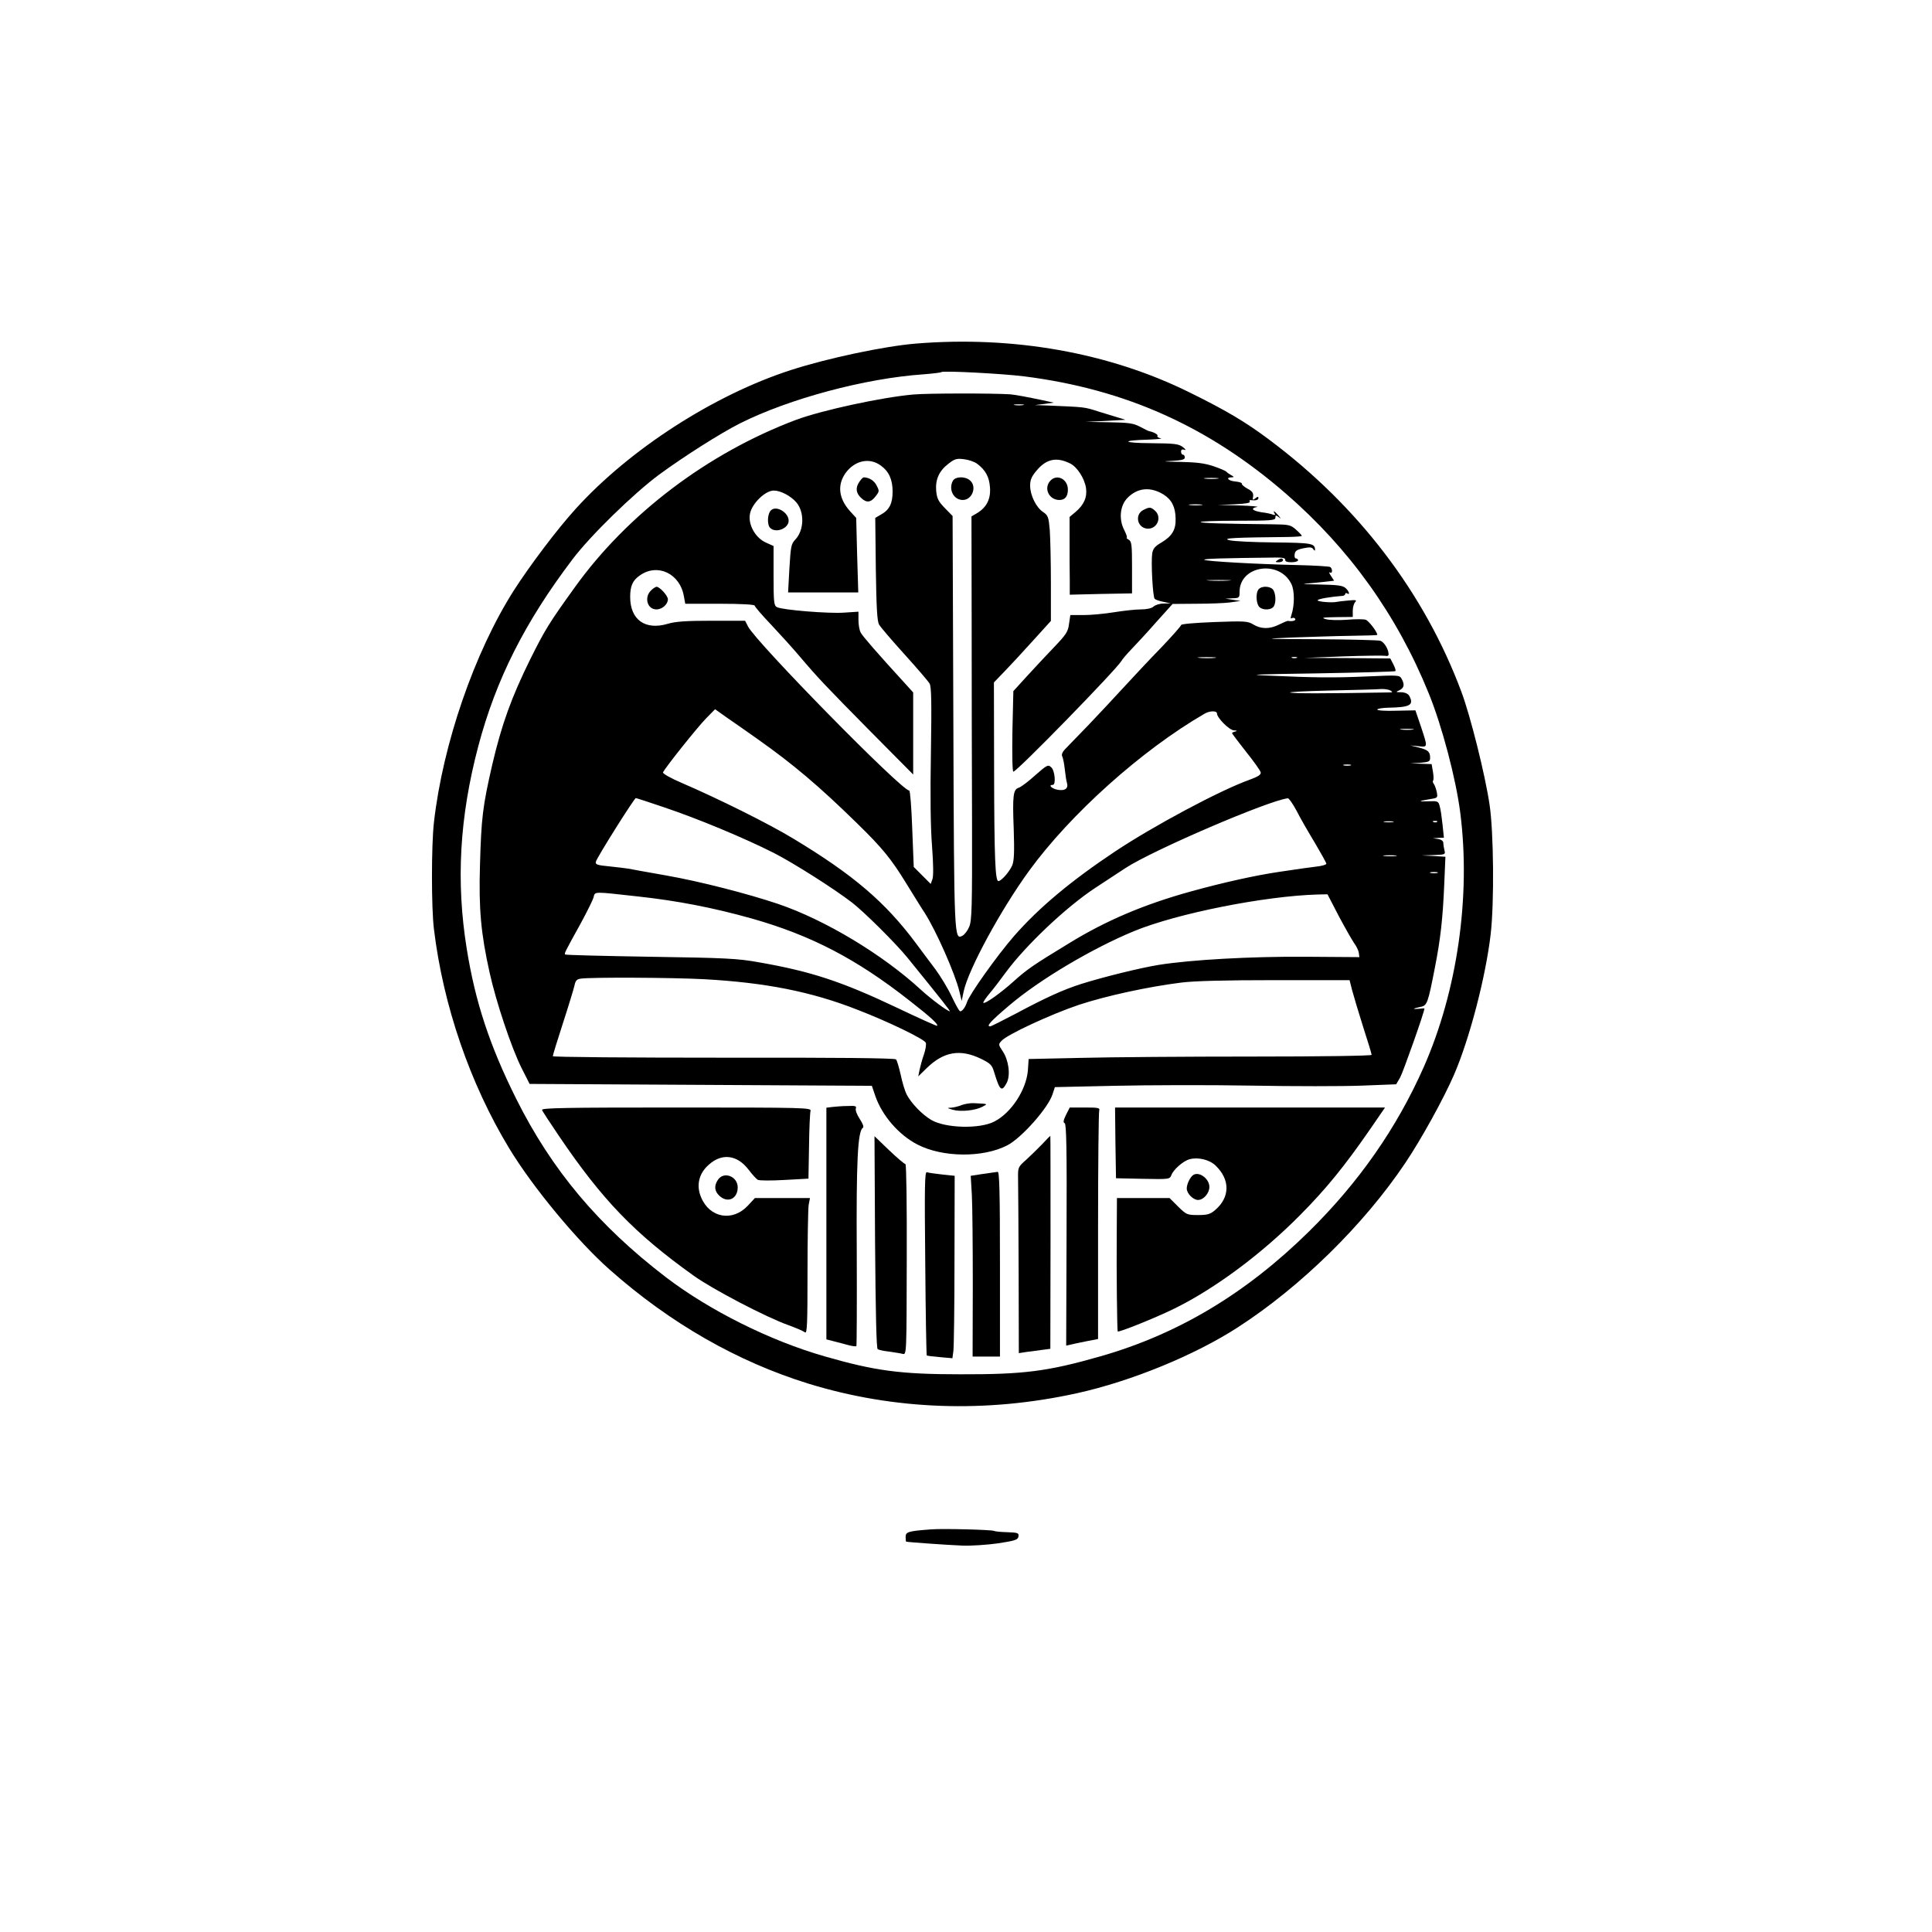 <?xml version="1.0" standalone="no"?>
<!DOCTYPE svg PUBLIC "-//W3C//DTD SVG 20010904//EN"
 "http://www.w3.org/TR/2001/REC-SVG-20010904/DTD/svg10.dtd">
<svg version="1.0" xmlns="http://www.w3.org/2000/svg"
 width="1024pt" height="1024pt" viewBox="0 0 1024 1024"
 preserveAspectRatio="xMidYMid meet">

<g transform="translate(0,1024) scale(0.1,-0.1)"
fill="#000000" stroke="none">
<path d="M4855 8419 c-170 -14 -471 -78 -665 -141 -405 -131 -851 -418 -1137
-733 -97 -106 -244 -301 -330 -435 -209 -329 -376 -814 -423 -1228 -14 -123
-14 -455 0 -567 49 -405 191 -818 398 -1160 125 -207 362 -493 534 -645 321
-284 676 -487 1054 -604 452 -139 940 -157 1424 -50 288 64 622 201 851 349
334 216 668 544 888 872 84 125 202 339 256 463 83 190 170 523 196 750 19
163 16 540 -6 685 -23 157 -102 473 -150 600 -195 522 -546 982 -1016 1333
-126 95 -231 157 -424 252 -426 211 -934 301 -1450 259z m575 -174 c535 -68
976 -266 1385 -621 337 -292 590 -645 758 -1060 70 -172 144 -452 167 -634 56
-442 -16 -943 -194 -1346 -143 -323 -344 -611 -608 -871 -333 -328 -693 -544
-1106 -662 -280 -80 -407 -96 -742 -95 -317 0 -452 18 -719 95 -290 83 -610
243 -841 419 -359 275 -606 569 -795 948 -140 281 -216 512 -261 792 -58 359
-38 700 61 1075 94 354 246 656 499 990 93 124 325 350 459 449 132 97 326
220 429 272 261 131 664 239 973 260 50 4 92 9 95 12 9 8 321 -8 440 -23z"/>
<path d="M4840 8149 c-168 -15 -482 -83 -620 -134 -468 -176 -895 -499 -1175
-890 -136 -189 -156 -222 -235 -380 -99 -201 -151 -344 -201 -558 -51 -222
-58 -283 -65 -532 -7 -234 5 -362 51 -570 35 -158 116 -399 169 -505 l43 -85
907 -5 907 -5 18 -53 c36 -105 125 -208 225 -259 133 -68 345 -70 474 -4 76
39 218 199 241 272 l12 37 317 7 c174 4 500 5 724 1 223 -4 487 -4 587 0 l181
7 21 36 c15 26 129 348 129 366 0 1 -15 0 -32 -2 -36 -3 -29 2 14 11 32 7 37
22 72 201 31 157 43 264 51 452 l6 142 -63 4 -63 3 64 2 c60 2 63 3 57 25 -3
12 -6 30 -6 39 0 10 -10 18 -27 21 l-28 4 29 2 29 1 -7 68 c-4 38 -10 82 -15
98 -7 28 -10 29 -62 27 -56 -2 -52 1 14 12 37 6 38 7 32 38 -4 18 -11 37 -16
43 -5 6 -6 13 -3 17 3 3 3 24 -1 46 l-7 41 -56 2 -57 2 53 3 c46 4 52 7 52 26
0 33 -11 42 -60 55 l-45 11 43 -4 c51 -6 50 -7 13 105 l-29 85 -101 -2 c-55
-2 -101 1 -101 6 0 5 26 9 57 10 117 2 138 14 113 62 -7 12 -22 19 -43 20 -30
0 -31 1 -9 11 24 12 28 29 11 60 -11 20 -16 20 -177 13 -177 -8 -285 -7 -527
4 -125 5 -81 7 258 12 224 4 410 9 413 12 3 3 -2 19 -11 36 l-16 31 -227 2
-227 1 205 8 c113 4 213 5 223 3 10 -3 17 0 17 8 0 27 -25 67 -45 72 -11 3
-159 7 -330 8 -292 1 -300 2 -140 9 94 3 234 8 313 9 78 1 142 3 142 5 0 16
-46 75 -61 80 -11 4 -57 4 -102 0 -45 -3 -95 -2 -112 4 -24 7 -13 9 58 10 l87
1 0 33 c0 18 6 39 13 46 10 11 3 12 -38 8 -27 -2 -54 -6 -60 -7 -24 -6 -106 1
-101 9 4 7 67 18 134 23 6 1 12 5 12 10 0 5 5 6 10 3 17 -11 11 11 -8 28 -15
14 -43 17 -138 19 -65 1 -99 3 -74 5 25 1 69 6 98 9 l53 6 -16 25 c-10 14 -12
22 -6 19 6 -4 11 -1 11 8 0 8 -4 18 -10 21 -5 3 -83 8 -172 10 -221 5 -486 20
-495 28 -5 6 103 9 385 12 32 0 46 -4 44 -12 -1 -9 10 -13 33 -13 19 0 35 5
35 10 0 6 -5 10 -11 10 -6 0 -9 10 -7 22 2 18 12 25 46 32 34 7 46 6 53 -5 5
-8 9 -9 9 -4 0 35 -16 38 -216 40 -110 1 -217 6 -239 12 -40 11 25 14 318 17
37 1 67 3 67 6 0 3 -14 18 -31 33 -28 25 -38 27 -118 28 -272 3 -381 6 -387
12 -4 4 83 7 194 7 180 0 202 2 202 16 0 14 2 15 18 3 14 -11 13 -10 -2 9 -20
23 -32 30 -20 10 5 -7 2 -9 -8 -6 -9 4 -36 10 -62 13 -49 8 -60 21 -23 28 12
2 -30 6 -93 8 l-115 3 88 3 c57 3 85 7 81 14 -3 6 0 10 7 8 26 -3 39 1 39 12
0 8 -5 7 -16 -2 -14 -11 -16 -10 -12 10 2 18 -5 28 -30 41 -18 10 -32 22 -30
27 2 4 -14 9 -34 11 -38 3 -54 22 -20 22 15 1 14 2 -3 12 -11 6 -22 14 -25 18
-3 4 -33 17 -68 29 -48 16 -89 21 -180 23 -84 1 -97 3 -44 5 55 3 72 7 72 18
0 8 -4 15 -10 15 -5 0 -10 7 -10 16 0 11 6 14 18 10 10 -4 7 2 -8 14 -22 17
-41 20 -170 21 -154 1 -161 15 -10 19 47 2 75 5 62 7 -12 2 -20 8 -17 13 4 7
-20 20 -45 25 -3 0 -24 11 -47 23 -36 19 -60 22 -165 24 l-123 2 105 5 105 6
-45 14 c-25 7 -67 21 -95 29 -81 26 -70 24 -280 33 l-60 2 50 6 50 7 -60 13
c-76 16 -144 29 -170 31 -90 6 -439 6 -515 -1z m583 -56 c-13 -2 -33 -2 -45 0
-13 2 -3 4 22 4 25 0 35 -2 23 -4z m-244 -311 c44 -33 64 -69 68 -124 5 -62
-17 -106 -67 -137 l-31 -18 1 -554 c0 -305 1 -786 2 -1069 1 -448 -1 -520 -15
-552 -8 -20 -24 -41 -35 -47 -45 -24 -45 -24 -49 1134 l-4 1090 -41 42 c-34
35 -42 50 -46 91 -5 61 15 106 66 145 32 25 43 28 82 23 25 -3 56 -14 69 -24z
m494 1 c36 -18 75 -78 83 -129 7 -49 -10 -89 -56 -128 l-31 -26 0 -130 c0 -71
0 -164 1 -206 l0 -76 165 4 165 3 0 137 c0 120 -2 138 -17 147 -10 6 -15 11
-11 11 4 0 -2 18 -13 40 -30 57 -23 130 16 170 53 55 122 62 192 19 43 -27 63
-66 64 -127 2 -60 -19 -94 -76 -128 -33 -19 -44 -32 -48 -57 -7 -48 3 -231 13
-241 5 -5 26 -12 47 -16 l38 -8 -38 -1 c-21 0 -45 -8 -53 -16 -10 -9 -35 -15
-67 -15 -29 0 -92 -7 -142 -15 -49 -8 -122 -15 -161 -15 l-71 0 -7 -47 c-5
-41 -15 -56 -79 -123 -39 -41 -105 -111 -144 -154 l-72 -79 -5 -213 c-2 -128
0 -214 5 -214 19 0 547 542 573 587 5 9 27 35 50 59 22 23 82 87 131 143 l90
100 125 1 c69 0 150 3 180 7 l55 8 -40 6 -40 6 38 2 c35 1 37 3 37 34 0 140
212 172 275 41 17 -36 17 -111 0 -163 -6 -17 -5 -22 3 -17 6 3 13 2 17 -4 5
-9 -15 -15 -38 -11 -4 1 -25 -8 -47 -19 -49 -25 -96 -25 -137 0 -29 18 -45 19
-207 13 -102 -4 -176 -10 -176 -16 0 -5 -48 -59 -107 -121 -60 -61 -148 -156
-198 -210 -49 -54 -134 -144 -187 -200 -54 -55 -108 -112 -122 -126 -17 -18
-21 -31 -15 -41 4 -9 10 -40 13 -69 3 -29 8 -60 11 -69 9 -30 -10 -44 -49 -37
-32 6 -52 26 -26 26 18 0 11 76 -8 93 -17 16 -22 13 -85 -42 -36 -33 -75 -62
-87 -66 -30 -9 -34 -41 -27 -219 4 -124 2 -168 -8 -193 -15 -34 -58 -83 -73
-83 -17 0 -22 115 -23 584 l-1 469 54 56 c30 31 98 104 151 163 l97 107 0 203
c0 112 -3 237 -6 279 -6 69 -9 77 -35 95 -37 24 -69 89 -69 140 0 32 8 49 36
82 51 60 105 71 177 35z m-1004 -11 c43 -31 62 -75 62 -137 0 -64 -17 -98 -63
-123 l-29 -17 3 -270 c3 -206 7 -276 17 -295 8 -14 69 -85 135 -158 67 -74
127 -144 133 -155 10 -17 11 -103 7 -367 -4 -225 -2 -397 6 -495 7 -95 8 -159
2 -175 l-9 -25 -45 45 -45 45 -8 203 c-4 111 -11 202 -16 202 -41 0 -808 782
-854 869 l-16 31 -177 0 c-134 0 -192 -4 -232 -16 -120 -36 -200 21 -200 142
0 58 13 88 51 114 94 67 214 10 234 -112 l7 -38 184 0 c111 0 184 -4 184 -10
0 -5 39 -51 88 -102 48 -51 114 -124 147 -163 100 -118 142 -162 377 -400
l228 -230 0 218 0 217 -39 43 c-158 173 -229 255 -239 274 -7 12 -12 42 -12
67 l0 44 -76 -5 c-81 -6 -327 14 -356 29 -16 8 -18 26 -18 166 l0 158 -42 19
c-56 26 -94 96 -83 152 10 54 81 123 126 123 37 0 91 -29 120 -63 44 -52 41
-148 -6 -197 -22 -23 -24 -37 -31 -152 l-7 -128 186 0 186 0 -6 197 -5 198
-33 36 c-60 67 -68 138 -24 201 49 68 128 85 188 40z m1784 -69 c-18 -2 -48
-2 -65 0 -18 2 -4 4 32 4 36 0 50 -2 33 -4z m-85 -140 c-15 -2 -42 -2 -60 0
-18 2 -6 4 27 4 33 0 48 -2 33 -4z m145 -400 c-29 -2 -77 -2 -105 0 -29 2 -6
3 52 3 58 0 81 -1 53 -3z m-75 -410 c-21 -2 -57 -2 -80 0 -24 2 -7 4 37 4 44
0 63 -2 43 -4z m435 0 c-7 -2 -19 -2 -25 0 -7 3 -2 5 12 5 14 0 19 -2 13 -5z
m497 -173 c12 -8 12 -10 -5 -10 -354 -6 -497 -6 -525 -1 -19 3 73 8 205 11
132 3 256 6 275 8 19 1 42 -3 50 -8z m-3355 -257 c187 -132 326 -249 531 -450
131 -128 178 -186 256 -313 36 -58 80 -130 100 -160 60 -94 160 -320 183 -415
l12 -50 11 52 c26 117 195 429 346 637 219 301 597 640 930 833 26 16 66 17
66 2 0 -23 65 -89 90 -90 17 -1 19 -3 8 -6 -10 -2 -18 -6 -18 -9 0 -2 33 -46
74 -98 41 -51 76 -100 78 -110 2 -12 -13 -22 -62 -40 -154 -55 -507 -244 -710
-379 -234 -156 -404 -298 -536 -449 -88 -101 -237 -310 -249 -350 -9 -27 -24
-48 -36 -48 -5 0 -24 35 -44 77 -20 43 -60 109 -89 148 -29 38 -74 99 -101
135 -162 218 -333 364 -650 555 -130 79 -398 212 -593 296 -57 24 -100 49 -98
55 8 21 181 238 228 286 l48 49 62 -44 c35 -24 108 -75 163 -114z m3473 50
c-15 -2 -42 -2 -60 0 -18 2 -6 4 27 4 33 0 48 -2 33 -4z m-330 -190 c-10 -2
-26 -2 -35 0 -10 3 -2 5 17 5 19 0 27 -2 18 -5z m-3638 -222 c176 -59 424
-162 582 -242 107 -55 315 -187 413 -262 65 -50 233 -217 294 -292 180 -222
230 -285 225 -285 -12 0 -102 67 -154 115 -202 186 -508 370 -756 454 -163 55
-417 120 -594 151 -96 17 -186 33 -200 36 -14 2 -59 8 -100 12 -64 6 -75 10
-72 24 3 19 204 338 212 338 3 0 71 -22 150 -49z m3352 -18 c19 -38 63 -114
97 -170 33 -56 61 -106 61 -111 0 -5 -24 -12 -52 -15 -55 -7 -71 -9 -198 -28
-123 -18 -295 -56 -465 -103 -248 -68 -455 -156 -648 -275 -191 -116 -224
-139 -294 -202 -70 -63 -153 -122 -161 -114 -3 2 13 26 35 52 22 26 59 75 83
108 105 143 320 347 475 449 61 40 133 87 160 105 145 95 760 359 861 370 6 0
26 -29 46 -66z m511 -60 c-13 -2 -33 -2 -45 0 -13 2 -3 4 22 4 25 0 35 -2 23
-4z m234 1 c-3 -3 -12 -4 -19 -1 -8 3 -5 6 6 6 11 1 17 -2 13 -5z m-219 -181
c-15 -2 -42 -2 -60 0 -18 2 -6 4 27 4 33 0 48 -2 33 -4z m220 -90 c-10 -2 -26
-2 -35 0 -10 3 -2 5 17 5 19 0 27 -2 18 -5z m-4240 -124 c212 -23 403 -60 609
-118 313 -89 553 -214 833 -434 113 -88 154 -126 147 -134 -2 -2 -98 41 -213
96 -295 140 -458 193 -734 241 -110 20 -178 23 -572 29 -246 4 -450 9 -452 12
-6 5 -6 6 82 165 33 61 64 123 68 138 8 32 -3 31 232 5z m3716 -101 c33 -62
70 -127 82 -145 13 -17 25 -42 26 -54 l3 -22 -285 2 c-292 2 -608 -16 -778
-43 -99 -16 -293 -64 -411 -101 -97 -31 -187 -72 -350 -159 -69 -36 -128 -66
-133 -66 -22 0 1 26 100 110 159 136 440 303 663 395 229 94 692 186 974 194
l51 1 58 -112z m-3362 -338 c326 -18 569 -66 813 -162 166 -64 355 -156 362
-175 3 -9 -1 -36 -10 -62 -9 -25 -19 -62 -23 -81 l-7 -35 44 43 c91 89 179
104 291 49 48 -24 56 -32 67 -69 30 -99 40 -108 67 -57 21 41 10 121 -22 168
-22 33 -23 36 -6 54 28 33 264 142 410 191 145 48 367 96 542 118 70 9 236 13
499 13 l394 0 14 -55 c8 -30 34 -117 58 -193 25 -77 45 -143 45 -148 0 -5
-262 -9 -632 -9 -348 0 -757 -3 -909 -7 l-277 -6 -4 -61 c-9 -103 -88 -224
-177 -270 -78 -41 -260 -36 -335 8 -48 28 -107 89 -131 136 -9 18 -23 64 -31
103 -9 40 -20 77 -25 82 -7 7 -324 10 -915 9 -500 0 -904 3 -904 8 0 5 24 84
54 176 30 92 57 181 61 199 5 25 12 33 33 36 55 8 483 6 654 -3z"/>
<path d="M5050 7691 c-24 -46 5 -101 53 -101 50 0 76 70 39 103 -26 24 -79 22
-92 -2z"/>
<path d="M5567 7692 c-37 -40 -7 -102 48 -102 30 0 45 19 45 55 0 56 -58 85
-93 47z"/>
<path d="M6060 7537 c-49 -25 -31 -99 25 -99 50 0 74 62 37 95 -22 20 -29 21
-62 4z"/>
<path d="M6672 7118 c-15 -15 -16 -63 -2 -89 12 -22 59 -26 78 -7 15 15 16 63
2 89 -12 22 -59 26 -78 7z"/>
<path d="M4556 7688 c-23 -32 -20 -61 8 -87 29 -28 52 -25 78 10 19 24 19 28
4 56 -13 26 -39 42 -68 43 -4 0 -14 -10 -22 -22z"/>
<path d="M4086 7535 c-19 -19 -21 -76 -4 -93 30 -30 98 -3 98 38 0 44 -66 83
-94 55z"/>
<path d="M3450 7110 c-37 -37 -19 -100 29 -100 31 0 61 27 61 54 0 18 -43 66
-60 66 -5 0 -19 -9 -30 -20z"/>
<path d="M5097 4383 c-16 -7 -41 -13 -56 -14 -23 -1 -22 -2 9 -11 43 -12 119
-4 157 16 30 16 33 15 -46 19 -19 1 -47 -4 -64 -10z"/>
<path d="M6770 7270 c-12 -8 -11 -10 8 -10 12 0 22 5 22 10 0 13 -11 13 -30 0z"/>
<path d="M4413 4373 l-33 -4 0 -614 0 -614 43 -11 c23 -6 57 -15 76 -20 19 -5
37 -7 40 -5 2 3 3 225 2 493 -3 484 5 646 32 664 7 4 1 21 -16 47 -15 22 -24
47 -21 56 5 12 -2 15 -42 13 -27 0 -64 -3 -81 -5z"/>
<path d="M2873 4357 c2 -7 43 -69 89 -137 230 -340 402 -518 714 -741 100 -72
387 -222 504 -263 41 -15 80 -32 87 -38 11 -8 13 51 13 313 0 178 3 341 6 362
l7 37 -146 0 -146 0 -38 -41 c-81 -86 -202 -64 -247 45 -27 63 -12 127 41 173
70 63 151 52 211 -27 19 -25 41 -49 48 -53 8 -5 72 -5 142 -1 l127 7 3 170 c1
94 5 179 8 189 5 17 -28 18 -711 18 -579 0 -716 -2 -712 -13z"/>
<path d="M5650 4331 c-14 -29 -16 -41 -7 -44 9 -3 12 -134 10 -591 l-2 -588
22 5 c12 3 50 11 85 18 l62 12 0 597 c0 329 3 605 6 614 5 14 -5 16 -75 16
l-81 0 -20 -39z"/>
<path d="M5912 4183 l3 -188 143 -3 c142 -3 142 -2 151 21 12 30 64 75 97 83
45 12 105 -3 136 -33 79 -75 78 -169 -2 -237 -26 -22 -41 -26 -91 -26 -57 0
-61 2 -105 45 l-45 45 -139 0 -140 0 -1 -187 c-2 -200 2 -517 5 -520 6 -6 205
74 302 122 213 105 460 288 664 494 138 139 236 259 374 459 l77 112 -715 0
-716 0 2 -187z"/>
<path d="M4638 3657 c3 -377 7 -564 14 -568 6 -4 34 -10 62 -13 28 -4 60 -9
71 -12 20 -5 20 0 21 501 1 284 -2 505 -7 505 -5 0 -44 33 -87 74 l-77 74 3
-561z"/>
<path d="M5525 4177 c-22 -23 -60 -60 -85 -83 -45 -40 -45 -40 -44 -104 1 -36
2 -258 3 -493 l1 -429 38 6 c20 3 58 8 83 11 l46 6 1 564 c0 311 0 565 -1 565
-1 0 -20 -19 -42 -43z"/>
<path d="M4904 3545 c2 -267 6 -488 8 -489 1 -2 33 -6 69 -9 l67 -6 5 37 c3
20 6 238 6 483 l1 447 -67 7 c-36 4 -73 9 -80 12 -12 5 -13 -72 -9 -482z"/>
<path d="M5210 4018 l-65 -10 6 -101 c3 -56 5 -272 5 -479 l-1 -378 73 0 72 0
0 490 c0 386 -3 490 -12 489 -7 -1 -42 -6 -78 -11z"/>
<path d="M6324 4012 c-16 -11 -34 -48 -34 -71 0 -27 34 -61 60 -61 29 0 60 36
60 69 0 44 -55 84 -86 63z"/>
<path d="M3806 3988 c-22 -32 -20 -61 7 -86 44 -41 97 -16 97 45 0 58 -73 86
-104 41z"/>
<path d="M4935 2134 c-121 -9 -135 -13 -135 -40 0 -13 1 -24 3 -25 7 -3 223
-18 297 -21 47 -2 132 4 190 12 92 14 105 19 108 36 3 19 -3 21 -59 23 -35 1
-66 4 -71 7 -10 6 -271 13 -333 8z"/>
</g>
</svg>

